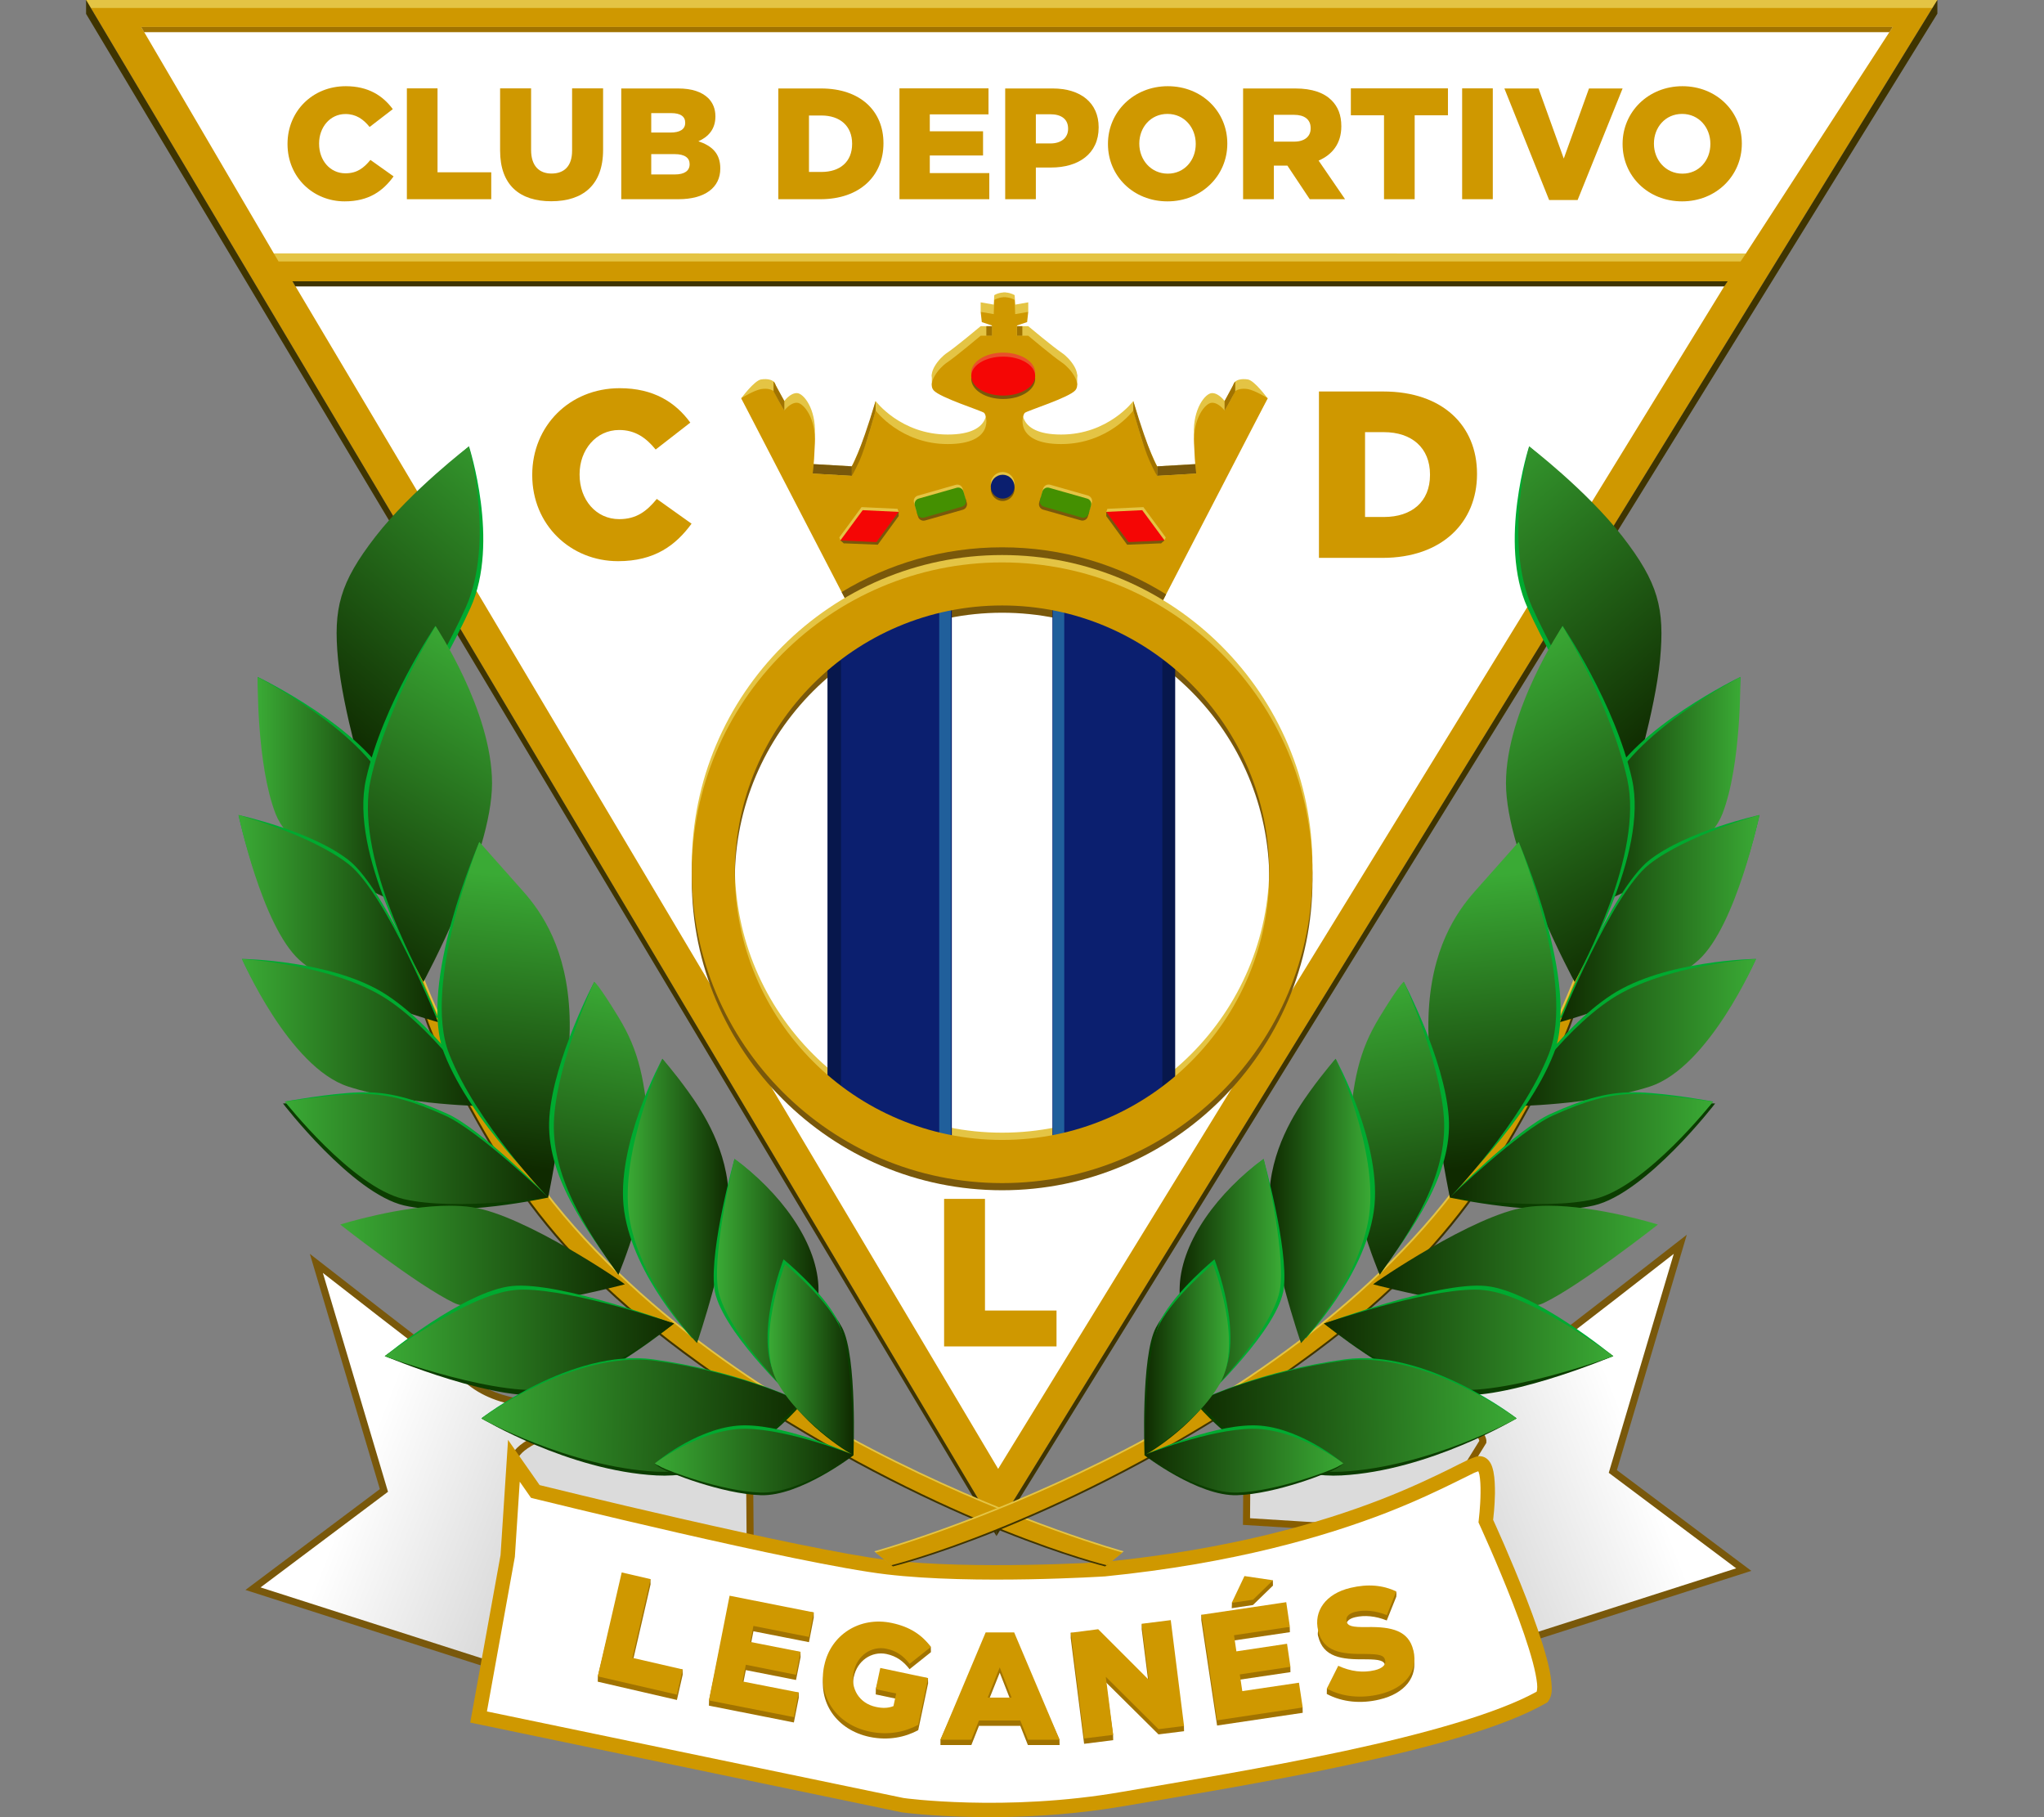 <svg width="18" height="16" viewBox="0 0 18 16" fill="none" xmlns="http://www.w3.org/2000/svg">
<rect x="0" y="0" width="18" height="16" fill="#808080" stroke="none"/>
<g clip-path="url(#clip0_882_26052)">
<path d="M14.203 12.956L15.356 13.82L13.275 14.487L12.671 12.19C12.671 12.19 13.113 12.244 13.419 12.018C13.725 11.793 14.797 10.956 14.797 10.956L14.203 12.956Z" fill="url(#paint0_linear_882_26052)"/>
<path d="M12.671 12.19C12.671 12.19 13.112 12.244 13.419 12.019C13.725 11.793 14.797 10.956 14.797 10.956L14.203 12.956L15.356 13.82L13.274 14.487L12.671 12.19Z" stroke="#79580B" stroke-width="0.062" stroke-miterlimit="10"/>
<path d="M10.986 12.244L10.977 13.397L12.563 13.496L13.059 12.694C13.059 12.694 13.076 12.541 12.599 12.415C12.121 12.289 10.986 12.244 10.986 12.244Z" fill="#DBDBDB"/>
<path d="M10.986 12.244L10.977 13.397L12.563 13.496L13.059 12.694C13.059 12.694 13.076 12.541 12.599 12.415C12.121 12.289 10.986 12.244 10.986 12.244Z" stroke="#875D00" stroke-width="0.062" stroke-miterlimit="10"/>
<path d="M3.381 13.123L2.228 13.988L4.309 14.655L4.912 12.358C4.912 12.358 4.471 12.412 4.165 12.187C3.858 11.961 2.786 11.123 2.786 11.123L3.381 13.123Z" fill="url(#paint1_linear_882_26052)"/>
<path d="M4.913 12.358C4.913 12.358 4.471 12.412 4.165 12.187C3.858 11.961 2.786 11.124 2.786 11.124L3.381 13.123L2.228 13.988L4.309 14.655L4.913 12.358Z" stroke="#79580B" stroke-width="0.062" stroke-miterlimit="10"/>
<path d="M6.597 12.412L6.606 13.565L5.021 13.664L4.525 12.862C4.525 12.862 4.507 12.709 4.984 12.583C5.462 12.457 6.597 12.412 6.597 12.412Z" fill="#DBDBDB"/>
<path d="M6.597 12.412L6.606 13.565L5.021 13.664L4.525 12.862C4.525 12.862 4.507 12.709 4.984 12.583C5.462 12.457 6.597 12.412 6.597 12.412Z" stroke="#875D00" stroke-width="0.062" stroke-miterlimit="10"/>
<path d="M8.816 15.999C8.292 16.006 7.937 15.957 7.937 15.957L7.935 15.956L4.141 15.167L4.408 13.692L4.474 12.678L4.577 12.826L4.752 13.076C4.773 13.081 5.325 13.218 5.991 13.37C6.67 13.525 7.447 13.692 7.821 13.736C8.576 13.825 9.718 13.754 9.719 13.753C10.843 13.641 11.638 13.406 12.165 13.201C12.429 13.098 12.625 13.003 12.764 12.935C12.833 12.9 12.887 12.873 12.93 12.853C12.951 12.844 12.97 12.836 12.987 12.83C13.005 12.824 13.02 12.818 13.047 12.823C13.084 12.829 13.111 12.856 13.125 12.881C13.139 12.905 13.146 12.932 13.152 12.96C13.163 13.017 13.165 13.082 13.165 13.147C13.163 13.267 13.151 13.365 13.149 13.382C13.159 13.404 13.304 13.72 13.441 14.073C13.512 14.256 13.579 14.444 13.621 14.602C13.642 14.681 13.657 14.752 13.662 14.813C13.668 14.875 13.669 14.927 13.637 14.975L13.629 14.987L13.616 14.995C13.24 15.211 12.578 15.389 11.873 15.54C11.168 15.691 10.425 15.812 9.902 15.902C9.506 15.97 9.131 15.995 8.816 15.999Z" fill="#CF9800"/>
<path d="M8.53 15.871C8.882 15.88 9.364 15.867 9.881 15.777C10.404 15.687 11.146 15.566 11.846 15.416C12.535 15.268 13.182 15.089 13.532 14.895C13.534 14.888 13.54 14.868 13.536 14.825C13.531 14.776 13.518 14.71 13.498 14.635C13.458 14.485 13.393 14.299 13.323 14.119C13.183 13.758 13.027 13.42 13.027 13.42L13.02 13.404L13.022 13.386C13.022 13.386 13.037 13.266 13.038 13.145C13.039 13.085 13.036 13.025 13.028 12.984C13.025 12.969 13.021 12.961 13.018 12.954C13.009 12.957 12.998 12.961 12.982 12.968C12.944 12.986 12.889 13.014 12.82 13.048C12.68 13.117 12.479 13.214 12.211 13.319C11.674 13.527 10.867 13.766 9.73 13.88L9.729 13.88L9.728 13.88C9.728 13.88 8.583 13.954 7.806 13.862C7.415 13.816 6.642 13.649 5.963 13.494C5.283 13.338 4.699 13.194 4.699 13.194L4.676 13.188L4.577 13.046L4.534 13.708L4.288 15.069L7.956 15.831C7.958 15.832 8.179 15.862 8.53 15.871Z" fill="white"/>
<path d="M5.475 13.892L5.728 13.905L5.729 13.95L5.569 14.643L6.011 14.7L6.012 14.745L5.961 14.968L5.264 14.807L5.265 14.759L5.475 13.892Z" fill="#A17300"/>
<path d="M6.425 14.097L7.166 14.198L7.166 14.243L7.124 14.459L6.635 14.363L6.607 14.504L7.049 14.545L7.05 14.591L7.01 14.792L6.568 14.705L6.539 14.851L7.034 14.903L7.034 14.949L6.991 15.166L6.243 15.018L6.244 14.972L6.425 14.097Z" fill="#A17300"/>
<path d="M7.258 14.712L7.259 14.71C7.315 14.442 7.57 14.276 7.853 14.336C8.003 14.368 8.12 14.408 8.197 14.501C8.198 14.519 8.198 14.525 8.198 14.547L8.01 14.697C7.956 14.628 7.898 14.583 7.806 14.563C7.674 14.536 7.548 14.624 7.519 14.765L7.518 14.767C7.487 14.917 7.568 15.045 7.713 15.076C7.776 15.089 7.826 15.086 7.868 15.069L7.892 14.957L7.712 14.919L7.713 14.872L7.752 14.733L8.172 14.775L8.173 14.822L8.086 15.234C7.972 15.295 7.825 15.328 7.657 15.293C7.37 15.232 7.199 14.991 7.258 14.712Z" fill="#A17300"/>
<path d="M8.908 14.993L8.804 14.728L8.698 14.993H8.908ZM8.68 14.419H8.931L9.33 15.317L9.331 15.365H9.052L8.985 15.196H8.621L8.554 15.365H8.282L8.282 15.317L8.68 14.419Z" fill="#A17300"/>
<path d="M9.429 14.422L9.429 14.376L9.67 14.392L10.116 14.836L10.054 14.344L10.055 14.297L10.426 15.196L10.427 15.243L10.202 15.271L9.738 14.811L9.802 15.275L9.803 15.322L9.547 15.354L9.429 14.422Z" fill="#A17300"/>
<path d="M11.209 13.914L11.21 13.961L11.034 14.132L10.847 14.16L10.849 14.111L11.209 13.914ZM10.579 14.265L10.579 14.218L11.358 14.324L11.359 14.371L10.867 14.444L10.888 14.586L11.363 14.675L11.364 14.723L10.918 14.789L10.94 14.937L11.471 15.034L11.472 15.081L10.718 15.193L10.579 14.265Z" fill="#A17300"/>
<path d="M11.684 14.915L11.685 14.867C11.793 14.917 12.001 14.777 12.107 14.752C12.176 14.736 12.207 14.704 12.198 14.664L12.197 14.662C12.188 14.623 12.153 14.61 12.021 14.61C11.816 14.612 11.652 14.593 11.608 14.406L11.607 14.404C11.567 14.234 12.071 14.041 12.295 14.015C12.299 14.038 12.297 14.037 12.296 14.059L12.212 14.268C12.114 14.228 12.016 14.22 11.935 14.239C11.873 14.253 11.849 14.285 11.857 14.319L11.858 14.322C11.868 14.364 11.904 14.374 12.039 14.373C12.258 14.369 12.405 14.405 12.446 14.576L12.446 14.579C12.491 14.765 12.37 14.912 12.148 14.964C11.986 15.003 11.821 14.988 11.684 14.915Z" fill="#A17300"/>
<path d="M5.475 13.845L5.729 13.904L5.569 14.597L6.012 14.699L5.961 14.921L5.264 14.76L5.475 13.845Z" fill="#CF9800"/>
<path d="M6.425 14.05L7.166 14.197L7.124 14.413L6.635 14.316L6.607 14.457L7.05 14.544L7.01 14.746L6.568 14.658L6.539 14.805L7.034 14.902L6.991 15.119L6.243 14.972L6.425 14.05Z" fill="#CF9800"/>
<path d="M7.258 14.666L7.259 14.663C7.315 14.395 7.57 14.23 7.853 14.29C8.015 14.324 8.119 14.396 8.198 14.501L8.01 14.65C7.956 14.581 7.898 14.536 7.806 14.517C7.674 14.489 7.548 14.578 7.519 14.718L7.518 14.721C7.487 14.87 7.568 14.998 7.713 15.029C7.776 15.043 7.826 15.039 7.868 15.022L7.892 14.911L7.712 14.873L7.752 14.686L8.173 14.775L8.086 15.187C7.972 15.248 7.825 15.282 7.657 15.246C7.37 15.186 7.199 14.944 7.258 14.666Z" fill="#CF9800"/>
<path d="M8.908 14.947L8.804 14.681L8.698 14.947H8.908ZM8.68 14.373H8.931L9.331 15.318H9.052L8.985 15.149H8.621L8.554 15.318H8.282L8.68 14.373Z" fill="#CF9800"/>
<path d="M9.43 14.376L9.671 14.345L10.116 14.79L10.054 14.297L10.31 14.265L10.427 15.197L10.202 15.225L9.738 14.764L9.803 15.275L9.547 15.307L9.43 14.376Z" fill="#CF9800"/>
<path d="M10.959 13.877L11.21 13.914L11.035 14.085L10.847 14.113L10.959 13.877ZM10.58 14.218L11.327 14.107L11.359 14.324L10.867 14.398L10.888 14.54L11.334 14.473L11.364 14.676L10.918 14.743L10.94 14.89L11.439 14.816L11.472 15.034L10.718 15.147L10.58 14.218Z" fill="#CF9800"/>
<path d="M11.684 14.868L11.785 14.667C11.893 14.717 12.002 14.731 12.107 14.706C12.176 14.689 12.207 14.657 12.198 14.618L12.197 14.615C12.188 14.576 12.153 14.564 12.021 14.563C11.816 14.565 11.653 14.546 11.608 14.36L11.608 14.357C11.567 14.188 11.672 14.033 11.892 13.981C12.047 13.944 12.178 13.957 12.296 14.012L12.213 14.221C12.115 14.181 12.016 14.173 11.935 14.192C11.874 14.207 11.85 14.239 11.858 14.273L11.858 14.275C11.868 14.317 11.904 14.328 12.039 14.326C12.259 14.322 12.405 14.359 12.446 14.53L12.447 14.532C12.491 14.719 12.37 14.865 12.148 14.918C11.986 14.956 11.822 14.942 11.684 14.868Z" fill="#CF9800"/>
<path d="M16.765 0.109H1.042L8.821 13.243L16.765 0.109Z" fill="white"/>
<path d="M2.413 2.234L1.243 0.237H16.668L15.373 2.234H2.413ZM8.79 12.933L2.579 2.482H15.208L8.79 12.933ZM0.758 4.25474e-05L8.772 13.463L17.061 4.25474e-05H0.758Z" fill="#CF9800"/>
<path d="M0.759 5.72582e-05L0.8 0.07H17.017L17.061 5.72582e-05H0.759Z" fill="#E4C444"/>
<path d="M2.411 2.231L2.453 2.302H15.328L15.375 2.232L2.411 2.231Z" fill="#E4C444"/>
<path d="M1.243 0.237L1.269 0.283H16.639L16.668 0.237H1.243Z" fill="#A17300"/>
<path d="M2.575 2.477L2.601 2.522H15.185L15.214 2.477H2.575Z" fill="#3F3400"/>
<path d="M8.772 13.463L8.775 13.525L17.061 0.12V9.53596e-05L8.772 13.463Z" fill="#3F3400"/>
<path d="M8.775 13.525L0.758 0.122L0.758 9.53596e-05L8.773 13.464" fill="#3F3400"/>
<path d="M2.532 1.269V1.266C2.532 0.982 2.75 0.759 3.045 0.759C3.244 0.759 3.372 0.843 3.459 0.961L3.255 1.118C3.2 1.05 3.136 1.004 3.042 1.004C2.906 1.004 2.81 1.121 2.81 1.263V1.266C2.81 1.412 2.906 1.526 3.042 1.526C3.144 1.526 3.204 1.479 3.262 1.408L3.466 1.553C3.374 1.68 3.25 1.773 3.035 1.773C2.757 1.773 2.532 1.56 2.532 1.269Z" fill="#CF9800"/>
<path d="M3.583 0.778H3.853V1.517H4.326V1.754H3.583V0.778Z" fill="#CF9800"/>
<path d="M4.404 1.326V0.778H4.677V1.32C4.677 1.461 4.748 1.528 4.857 1.528C4.967 1.528 5.038 1.464 5.038 1.327V0.778H5.311V1.319C5.311 1.632 5.131 1.772 4.854 1.772C4.578 1.772 4.404 1.631 4.404 1.326Z" fill="#CF9800"/>
<path d="M5.941 1.357H5.735V1.536H5.944C6.027 1.536 6.073 1.504 6.073 1.447V1.444C6.073 1.391 6.031 1.357 5.941 1.357ZM6.034 1.079C6.034 1.025 5.991 0.996 5.912 0.996H5.735V1.167H5.905C5.987 1.167 6.034 1.139 6.034 1.082V1.079ZM5.471 0.779H5.972C6.094 0.779 6.18 0.809 6.238 0.865C6.277 0.905 6.3 0.957 6.3 1.024V1.026C6.3 1.139 6.236 1.206 6.15 1.244C6.268 1.283 6.343 1.35 6.343 1.482V1.485C6.343 1.652 6.207 1.754 5.974 1.754H5.471V0.779Z" fill="#CF9800"/>
<path d="M7.124 1.017V1.514H7.234C7.397 1.514 7.504 1.425 7.504 1.267V1.265C7.504 1.109 7.397 1.017 7.234 1.017H7.124ZM6.854 0.779H7.231C7.578 0.779 7.78 0.979 7.78 1.26V1.263C7.78 1.545 7.575 1.754 7.225 1.754H6.854V0.779Z" fill="#CF9800"/>
<path d="M7.921 0.778H8.705V1.007H8.188V1.156H8.657V1.369H8.188V1.524H8.712V1.754H7.921V0.778Z" fill="#CF9800"/>
<path d="M9.251 1.263C9.346 1.263 9.406 1.212 9.406 1.135V1.132C9.406 1.049 9.346 1.006 9.25 1.006H9.122V1.263L9.251 1.263ZM8.852 0.779H9.271C9.516 0.779 9.675 0.905 9.675 1.12V1.123C9.675 1.354 9.498 1.475 9.257 1.475H9.122V1.754H8.852V0.779Z" fill="#CF9800"/>
<path d="M10.53 1.269V1.266C10.53 1.124 10.43 1.003 10.281 1.003C10.132 1.003 10.033 1.123 10.033 1.263V1.266C10.033 1.407 10.135 1.529 10.284 1.529C10.431 1.529 10.53 1.41 10.53 1.269ZM9.757 1.269V1.266C9.757 0.986 9.983 0.759 10.284 0.759C10.585 0.759 10.808 0.983 10.808 1.263V1.266C10.808 1.546 10.582 1.773 10.281 1.773C9.98 1.773 9.757 1.549 9.757 1.269Z" fill="#CF9800"/>
<path d="M11.397 1.247C11.488 1.247 11.542 1.202 11.542 1.131V1.128C11.542 1.05 11.485 1.011 11.396 1.011H11.218V1.247L11.397 1.247ZM10.947 0.779H11.408C11.557 0.779 11.661 0.818 11.726 0.883C11.783 0.94 11.812 1.014 11.812 1.11V1.113C11.812 1.263 11.733 1.362 11.612 1.414L11.845 1.754H11.534L11.337 1.458H11.218V1.754H10.947V0.779Z" fill="#CF9800"/>
<path d="M12.188 1.015H11.896V0.778H12.751V1.015H12.458V1.754H12.188V1.015Z" fill="#CF9800"/>
<path d="M12.876 0.778H13.146V1.754H12.876V0.778Z" fill="#CF9800"/>
<path d="M13.248 0.779H13.549L13.771 1.396L13.993 0.779H14.289L13.893 1.761H13.642L13.248 0.779Z" fill="#CF9800"/>
<path d="M15.062 1.269V1.266C15.062 1.124 14.962 1.003 14.813 1.003C14.664 1.003 14.565 1.123 14.565 1.263V1.266C14.565 1.407 14.667 1.529 14.816 1.529C14.963 1.529 15.062 1.41 15.062 1.269ZM14.289 1.269V1.266C14.289 0.986 14.515 0.759 14.816 0.759C15.117 0.759 15.339 0.983 15.339 1.263V1.266C15.339 1.546 15.114 1.773 14.813 1.773C14.512 1.773 14.289 1.549 14.289 1.269Z" fill="#CF9800"/>
<path d="M4.687 4.184V4.18C4.687 3.753 5.014 3.418 5.457 3.418C5.757 3.418 5.949 3.543 6.079 3.721L5.774 3.958C5.69 3.855 5.594 3.786 5.453 3.786C5.248 3.786 5.104 3.962 5.104 4.175V4.18C5.104 4.399 5.248 4.571 5.453 4.571C5.606 4.571 5.696 4.5 5.784 4.393L6.09 4.611C5.951 4.801 5.765 4.941 5.443 4.941C5.024 4.941 4.687 4.621 4.687 4.184Z" fill="#CF9800"/>
<path d="M12.021 3.805V4.552H12.187C12.432 4.552 12.593 4.418 12.593 4.182V4.178C12.593 3.943 12.432 3.805 12.187 3.805H12.021ZM11.615 3.447H12.182C12.704 3.447 13.007 3.748 13.007 4.171V4.175C13.007 4.598 12.7 4.912 12.174 4.912H11.615V3.447Z" fill="#CF9800"/>
<path d="M8.314 10.556H8.674V11.539H9.304V11.855H8.314V10.556Z" fill="#CF9800"/>
<path d="M8.206 3.295V3.39L8.27 3.391L8.206 3.295Z" fill="#E4C444"/>
<path d="M9.486 3.295V3.39L9.422 3.391L9.486 3.295Z" fill="#E4C444"/>
<path d="M11.163 3.508C11.163 3.508 11.049 3.351 10.989 3.341C10.929 3.331 10.874 3.346 10.864 3.381C10.854 3.416 10.784 3.531 10.784 3.531C10.784 3.531 10.734 3.461 10.674 3.461C10.614 3.461 10.505 3.601 10.514 3.821C10.524 4.041 10.534 4.086 10.534 4.086L10.19 4.106C10.19 4.106 10.075 3.866 10.04 3.741C10.005 3.616 9.98 3.531 9.98 3.531C9.98 3.531 9.76 3.826 9.345 3.826C8.93 3.826 9 3.571 9.025 3.551C9.05 3.531 9.415 3.416 9.47 3.351C9.525 3.286 9.425 3.156 9.35 3.106C9.275 3.056 9.055 2.872 9.055 2.872H8.955V2.782L9.055 2.747L9.055 2.662L8.941 2.682L8.935 2.599C8.935 2.599 8.907 2.579 8.856 2.575V2.574C8.852 2.574 8.849 2.574 8.845 2.574C8.842 2.574 8.839 2.574 8.836 2.574V2.575C8.783 2.579 8.756 2.599 8.756 2.599L8.751 2.682L8.636 2.662L8.636 2.747L8.736 2.782V2.872H8.636C8.636 2.872 8.416 3.056 8.341 3.106C8.266 3.156 8.166 3.286 8.221 3.351C8.276 3.416 8.641 3.531 8.666 3.551C8.691 3.571 8.761 3.826 8.346 3.826C7.931 3.826 7.711 3.531 7.711 3.531C7.711 3.531 7.686 3.616 7.651 3.741C7.616 3.866 7.501 4.106 7.501 4.106L7.156 4.086C7.156 4.086 7.167 4.041 7.176 3.821C7.186 3.601 7.077 3.461 7.017 3.461C6.957 3.461 6.907 3.531 6.907 3.531C6.907 3.531 6.837 3.416 6.827 3.381C6.817 3.346 6.762 3.331 6.702 3.341C6.642 3.351 6.528 3.506 6.528 3.506L7.451 5.205L8.845 5.086L10.24 5.205L11.163 3.508Z" fill="#E4C444"/>
<path d="M10.19 4.106V4.19L10.535 4.17V4.086L10.19 4.106Z" fill="#79580B"/>
<path d="M7.157 4.086V4.17L7.502 4.19V4.106L7.157 4.086Z" fill="#79580B"/>
<path d="M11.164 3.506C11.164 3.506 11.049 3.436 10.989 3.426C10.929 3.416 10.874 3.431 10.864 3.466C10.854 3.501 10.784 3.615 10.784 3.615C10.784 3.615 10.734 3.546 10.674 3.546C10.614 3.546 10.505 3.685 10.515 3.905C10.524 4.125 10.535 4.17 10.535 4.17L10.19 4.19C10.19 4.19 10.075 3.95 10.04 3.825C10.005 3.7 9.98 3.615 9.98 3.615C9.98 3.615 9.76 3.91 9.345 3.91C8.93 3.91 9 3.655 9.025 3.635C9.05 3.615 9.415 3.501 9.47 3.436C9.525 3.371 9.425 3.241 9.35 3.191C9.275 3.141 9.055 2.956 9.055 2.956H8.955V2.866L9.045 2.836L9.055 2.746L8.94 2.766L8.935 2.641C8.935 2.641 8.907 2.621 8.855 2.617V2.616C8.852 2.616 8.849 2.617 8.845 2.617C8.842 2.617 8.839 2.616 8.836 2.616V2.617C8.784 2.621 8.756 2.641 8.756 2.641L8.751 2.766L8.636 2.746L8.646 2.836L8.736 2.866V2.956H8.636C8.636 2.956 8.416 3.141 8.341 3.191C8.266 3.241 8.166 3.371 8.221 3.436C8.276 3.501 8.641 3.615 8.666 3.635C8.691 3.655 8.761 3.91 8.346 3.91C7.931 3.91 7.711 3.615 7.711 3.615C7.711 3.615 7.686 3.7 7.651 3.825C7.616 3.95 7.501 4.19 7.501 4.19L7.156 4.17C7.156 4.17 7.167 4.125 7.176 3.905C7.187 3.685 7.077 3.546 7.017 3.546C6.957 3.546 6.907 3.615 6.907 3.615C6.907 3.615 6.837 3.501 6.827 3.466C6.817 3.431 6.762 3.416 6.702 3.426C6.642 3.436 6.527 3.506 6.527 3.506L7.451 5.289L8.845 5.17L10.24 5.289L11.164 3.506Z" fill="#CF9800"/>
<path d="M7.452 5.289L8.846 5.17L10.24 5.289L10.269 5.233C9.85 4.971 9.355 4.819 8.825 4.819C8.308 4.819 7.825 4.963 7.412 5.213L7.452 5.289Z" fill="#79580B"/>
<path d="M8.553 3.336C8.553 3.238 8.679 3.158 8.834 3.158C8.99 3.158 9.116 3.238 9.116 3.336C9.116 3.434 8.99 3.513 8.834 3.513C8.679 3.513 8.553 3.434 8.553 3.336Z" fill="#79580B"/>
<path d="M8.825 5.267C7.527 5.267 6.471 6.322 6.471 7.62C6.471 8.917 7.527 9.973 8.825 9.973C10.123 9.973 11.178 8.917 11.178 7.62C11.178 6.322 10.123 5.267 8.825 5.267ZM8.825 10.352C7.318 10.352 6.092 9.126 6.092 7.62C6.092 6.113 7.318 4.887 8.825 4.887C10.332 4.887 11.558 6.113 11.558 7.62C11.558 9.126 10.332 10.352 8.825 10.352Z" fill="#E4C444"/>
<path d="M8.825 5.395C7.527 5.395 6.471 6.45 6.471 7.748C6.471 9.045 7.527 10.101 8.825 10.101C10.123 10.101 11.178 9.045 11.178 7.748C11.178 6.45 10.123 5.395 8.825 5.395ZM8.825 10.48C7.318 10.48 6.092 9.254 6.092 7.748C6.092 6.241 7.318 5.015 8.825 5.015C10.332 5.015 11.558 6.241 11.558 7.748C11.558 9.254 10.332 10.48 8.825 10.48Z" fill="#79580B"/>
<path d="M8.382 10.241L7.307 9.836V5.529L8.382 5.16V10.241Z" fill="#0B1F6F"/>
<path d="M10.343 9.759L9.268 10.241V5.16L10.343 5.522V9.759Z" fill="#0B1F6F"/>
<path d="M10.349 9.767H10.236V5.815H10.349V9.767Z" fill="#07174C"/>
<path d="M7.406 9.767H7.287V5.815H7.406V9.767Z" fill="#07174C"/>
<path d="M8.374 10.181H8.271V5.347H8.374V10.181Z" fill="#205F9B"/>
<path d="M9.372 10.181H9.272V5.346H9.372V10.181Z" fill="#205F9B"/>
<path d="M8.825 5.331C7.527 5.331 6.471 6.387 6.471 7.684C6.471 8.982 7.527 10.037 8.825 10.037C10.123 10.037 11.178 8.982 11.178 7.684C11.178 6.387 10.123 5.331 8.825 5.331ZM8.825 10.417C7.318 10.417 6.092 9.191 6.092 7.684C6.092 6.178 7.318 4.952 8.825 4.952C10.332 4.952 11.558 6.178 11.558 7.684C11.558 9.191 10.332 10.417 8.825 10.417Z" fill="#CF9800"/>
<path d="M6.812 3.36V3.445C6.812 3.445 6.825 3.467 6.839 3.496C6.853 3.525 6.907 3.616 6.907 3.616V3.531L6.833 3.395C6.833 3.395 6.819 3.362 6.812 3.36Z" fill="#A17300"/>
<path d="M10.878 3.36V3.445C10.878 3.445 10.866 3.467 10.851 3.496C10.837 3.525 10.784 3.616 10.784 3.616V3.531L10.857 3.395C10.857 3.395 10.871 3.362 10.878 3.36Z" fill="#A17300"/>
<path d="M8.553 3.282C8.553 3.184 8.679 3.105 8.834 3.105C8.99 3.105 9.116 3.184 9.116 3.282C9.116 3.38 8.99 3.46 8.834 3.46C8.679 3.46 8.553 3.38 8.553 3.282Z" fill="#E94F2B"/>
<path d="M7.711 3.531V3.615C7.711 3.615 7.625 3.934 7.569 4.057C7.513 4.178 7.501 4.19 7.501 4.19V4.106C7.501 4.106 7.567 4.008 7.711 3.531Z" fill="#A17300"/>
<path d="M9.98 3.531V3.616C9.98 3.616 10.066 3.934 10.123 4.057C10.178 4.178 10.19 4.19 10.19 4.19V4.106C10.19 4.106 10.124 4.008 9.98 3.531Z" fill="#A17300"/>
<path d="M8.553 3.311C8.553 3.216 8.679 3.14 8.834 3.14C8.99 3.14 9.116 3.216 9.116 3.311C9.116 3.406 8.99 3.483 8.834 3.483C8.679 3.483 8.553 3.406 8.553 3.311Z" fill="#F50605"/>
<path d="M8.725 4.307C8.725 4.249 8.772 4.202 8.83 4.202C8.887 4.202 8.934 4.249 8.934 4.307C8.934 4.364 8.887 4.411 8.83 4.411C8.772 4.411 8.725 4.364 8.725 4.307Z" fill="#79580B"/>
<path d="M8.098 4.416L8.432 4.321C8.458 4.314 8.486 4.329 8.493 4.355L8.514 4.427C8.521 4.453 8.506 4.48 8.48 4.488L8.146 4.583C8.12 4.59 8.092 4.575 8.085 4.549L8.064 4.477C8.057 4.451 8.072 4.424 8.098 4.416Z" fill="#79580B"/>
<path d="M7.43 4.784L7.597 4.528L7.914 4.544L7.73 4.796L7.43 4.784Z" fill="#79580B"/>
<path d="M9.566 4.415L9.233 4.32C9.207 4.312 9.179 4.328 9.172 4.354L9.151 4.426C9.144 4.452 9.159 4.479 9.185 4.487L9.519 4.582C9.545 4.589 9.573 4.574 9.58 4.548L9.601 4.476C9.608 4.45 9.593 4.423 9.566 4.415Z" fill="#79580B"/>
<path d="M8.725 4.26C8.725 4.203 8.772 4.156 8.83 4.156C8.887 4.156 8.934 4.203 8.934 4.26C8.934 4.318 8.887 4.365 8.83 4.365C8.772 4.365 8.725 4.318 8.725 4.26Z" fill="#E4C444"/>
<path d="M8.083 4.364L8.416 4.269C8.443 4.261 8.47 4.276 8.478 4.303L8.498 4.374C8.505 4.401 8.49 4.428 8.464 4.435L8.13 4.531C8.104 4.538 8.077 4.523 8.069 4.497L8.049 4.425C8.041 4.399 8.057 4.371 8.083 4.364Z" fill="#E4C444"/>
<path d="M7.391 4.732L7.587 4.465L7.904 4.48L7.707 4.747L7.391 4.732Z" fill="#E4C444"/>
<path d="M9.581 4.363L9.248 4.268C9.221 4.261 9.194 4.276 9.186 4.302L9.166 4.374C9.159 4.4 9.174 4.428 9.2 4.435L9.534 4.53C9.56 4.538 9.587 4.522 9.595 4.496L9.615 4.425C9.623 4.398 9.607 4.371 9.581 4.363Z" fill="#E4C444"/>
<path d="M7.391 4.732L7.401 4.758L7.425 4.734L7.421 4.724L7.391 4.732Z" fill="#E4C444"/>
<path d="M7.904 4.48L7.914 4.507L7.885 4.513L7.874 4.5L7.904 4.48Z" fill="#E4C444"/>
<path d="M7.43 4.784L7.401 4.758L7.914 4.507V4.544L7.43 4.784Z" fill="#79580B"/>
<path d="M8.725 4.285C8.725 4.227 8.772 4.18 8.83 4.18C8.887 4.18 8.934 4.227 8.934 4.285C8.934 4.343 8.887 4.39 8.83 4.39C8.772 4.39 8.725 4.343 8.725 4.285Z" fill="#0B1F6F"/>
<path d="M8.09 4.39L8.424 4.295C8.45 4.287 8.477 4.302 8.485 4.329L8.505 4.4C8.513 4.427 8.498 4.454 8.471 4.461L8.138 4.557C8.111 4.564 8.084 4.549 8.077 4.523L8.056 4.451C8.049 4.425 8.064 4.397 8.09 4.39Z" fill="#449001"/>
<path d="M7.401 4.758L7.597 4.492L7.914 4.507L7.718 4.773L7.401 4.758Z" fill="#F50605"/>
<path d="M10.226 4.784L10.059 4.528L9.742 4.544L9.926 4.796L10.226 4.784Z" fill="#79580B"/>
<path d="M10.266 4.732L10.069 4.465L9.752 4.48L9.949 4.747L10.266 4.732Z" fill="#E4C444"/>
<path d="M10.266 4.732L10.255 4.758L10.231 4.734L10.236 4.724L10.266 4.732Z" fill="#E4C444"/>
<path d="M9.752 4.48L9.742 4.507L9.771 4.513L9.783 4.5L9.752 4.48Z" fill="#E4C444"/>
<path d="M10.225 4.784L10.255 4.758L9.742 4.507V4.544L10.225 4.784Z" fill="#79580B"/>
<path d="M10.255 4.758L10.059 4.492L9.742 4.507L9.938 4.773L10.255 4.758Z" fill="#F50605"/>
<path d="M9.574 4.39L9.24 4.295C9.214 4.287 9.187 4.302 9.179 4.329L9.159 4.4C9.151 4.426 9.166 4.454 9.193 4.461L9.526 4.557C9.553 4.564 9.58 4.549 9.587 4.523L9.608 4.451C9.615 4.425 9.6 4.397 9.574 4.39Z" fill="#449001"/>
<path d="M9.003 2.956H8.956V2.872H9.003V2.956Z" fill="#A17300"/>
<path d="M8.736 2.872H8.686V2.956H8.736V2.872Z" fill="#A17300"/>
<path d="M9.732 13.792L9.869 13.68C9.869 13.68 6.281 12.696 4.612 10.28C2.942 7.863 3.503 6.704 3.503 6.704C3.503 6.704 3.353 8.311 3.901 9.333C4.45 10.354 4.872 11.196 6.605 12.322C8.349 13.456 9.732 13.792 9.732 13.792Z" fill="#3F3400"/>
<path d="M9.759 13.771L9.896 13.659C9.896 13.659 6.307 12.675 4.638 10.258C2.968 7.842 3.529 6.683 3.529 6.683C3.529 6.683 3.38 8.29 3.928 9.312C4.476 10.333 4.898 11.175 6.631 12.301C8.376 13.435 9.759 13.771 9.759 13.771Z" fill="#E4C444"/>
<path d="M9.747 13.782L9.884 13.67C9.884 13.67 6.296 12.685 4.626 10.269C2.957 7.852 3.517 6.694 3.517 6.694C3.517 6.694 3.368 8.301 3.916 9.322C4.464 10.344 4.887 11.185 6.62 12.312C8.364 13.445 9.747 13.782 9.747 13.782Z" fill="#CF9800"/>
<path d="M3.265 6.924C3.265 6.924 3.061 6.256 3.019 5.807C2.977 5.357 3.033 5.132 3.349 4.724C3.666 4.317 4.13 3.93 4.13 3.93C4.13 3.93 4.404 4.774 4.144 5.35C3.884 5.926 3.265 6.924 3.265 6.924Z" fill="#00AA30"/>
<path d="M3.307 4.724C2.991 5.132 2.934 5.357 2.977 5.807C3.019 6.256 3.223 6.924 3.223 6.924C3.223 6.924 3.841 5.926 4.101 5.35C4.361 4.773 4.129 3.931 4.129 3.931C4.129 3.931 3.623 4.317 3.307 4.724Z" fill="url(#paint2_linear_882_26052)"/>
<path d="M3.561 7.947C3.561 7.947 2.631 7.59 2.463 7.155C2.294 6.721 2.269 5.96 2.269 5.96C2.269 5.96 3.198 6.404 3.454 6.926C3.709 7.447 3.561 7.947 3.561 7.947Z" fill="#00AA30"/>
<path d="M2.427 7.166C2.596 7.6 3.526 7.958 3.526 7.958C3.526 7.958 3.674 7.457 3.418 6.936C3.163 6.415 2.269 5.962 2.269 5.962C2.269 5.962 2.258 6.731 2.427 7.166Z" fill="url(#paint3_linear_882_26052)"/>
<path d="M3.858 8.964C3.858 8.964 3.403 7.835 3.071 7.574C2.739 7.314 2.1 7.176 2.1 7.176C2.1 7.176 2.304 8.116 2.637 8.417C2.969 8.719 3.858 8.964 3.858 8.964Z" fill="#00AA30"/>
<path d="M2.101 7.176C2.101 7.176 2.305 8.152 2.637 8.453C2.969 8.754 3.858 9 3.858 9C3.858 9 3.403 7.871 3.071 7.61C2.739 7.35 2.101 7.176 2.101 7.176Z" fill="url(#paint4_linear_882_26052)"/>
<path d="M4.282 9.705C4.282 9.705 3.873 9.066 3.403 8.759C2.933 8.453 2.131 8.443 2.131 8.443C2.131 8.443 2.545 9.362 3.066 9.531C3.587 9.699 4.282 9.705 4.282 9.705Z" fill="#00AA30"/>
<path d="M2.131 8.444C2.131 8.444 2.545 9.398 3.066 9.567C3.587 9.735 4.282 9.74 4.282 9.74C4.282 9.74 3.873 9.102 3.403 8.795C2.933 8.489 2.131 8.444 2.131 8.444Z" fill="url(#paint5_linear_882_26052)"/>
<path d="M4.829 10.544C4.829 10.544 4.218 10.012 3.922 9.879C3.625 9.746 3.406 9.68 3.14 9.69C2.874 9.7 2.492 9.716 2.492 9.716C2.492 9.716 3.099 10.507 3.559 10.614C4.019 10.722 4.829 10.544 4.829 10.544Z" fill="#0B3D00"/>
<path d="M4.821 10.53C4.821 10.53 4.236 9.94 3.94 9.807C3.643 9.674 3.423 9.608 3.158 9.618C2.892 9.628 2.509 9.699 2.509 9.699C2.509 9.699 3.117 10.435 3.577 10.542C4.037 10.65 4.821 10.53 4.821 10.53Z" fill="#00AA30"/>
<path d="M2.996 10.782C2.996 10.782 3.678 11.319 3.999 11.472C4.32 11.625 5.503 11.308 5.503 11.308C5.495 11.297 4.619 10.696 4.156 10.629C4.095 10.62 4.029 10.616 3.962 10.616C3.521 10.616 2.996 10.782 2.996 10.782Z" fill="url(#paint6_linear_882_26052)"/>
<path d="M5.931 11.654C5.931 11.654 5.313 12.076 4.869 12.184C4.425 12.293 3.389 11.941 3.389 11.941C3.389 11.941 4.089 11.364 4.511 11.323C4.932 11.282 5.931 11.654 5.931 11.654Z" fill="#00AA30"/>
<path d="M5.935 11.654C5.935 11.654 5.313 12.161 4.869 12.269C4.425 12.377 3.389 11.94 3.389 11.94C3.389 11.94 4.089 11.448 4.511 11.407C4.932 11.366 5.935 11.654 5.935 11.654Z" fill="#0B3D00"/>
<path d="M4.529 11.359C4.108 11.4 3.388 11.941 3.388 11.941C3.388 11.941 4.444 12.329 4.888 12.22C5.332 12.112 5.936 11.653 5.936 11.653C5.936 11.653 5.061 11.355 4.608 11.355C4.58 11.355 4.554 11.356 4.529 11.359Z" fill="url(#paint7_linear_882_26052)"/>
<path d="M6.966 12.301C6.966 12.301 6.473 12.068 5.753 11.969C5.032 11.87 4.239 12.488 4.239 12.488C4.239 12.488 4.981 12.904 5.758 12.945C6.535 12.987 7.07 12.274 7.07 12.274L6.966 12.301Z" fill="#00AA30"/>
<path d="M6.991 12.346C6.991 12.346 6.498 12.114 5.777 12.015C5.057 11.916 4.241 12.489 4.241 12.489C4.241 12.489 5.005 12.95 5.782 12.991C6.559 13.033 7.094 12.319 7.094 12.319L6.991 12.346Z" fill="#0B3D00"/>
<path d="M4.239 12.49C4.239 12.49 5.003 12.916 5.78 12.958C6.557 12.999 7.092 12.286 7.092 12.286L6.989 12.313C6.989 12.313 6.495 12.08 5.775 11.982C5.721 11.974 5.666 11.971 5.611 11.971C4.936 11.971 4.239 12.49 4.239 12.49Z" fill="url(#paint8_linear_882_26052)"/>
<path d="M7.517 12.813C7.517 12.813 7.046 13.176 6.701 13.165C6.357 13.154 5.888 12.965 5.826 12.93C5.79 12.91 5.765 12.886 5.765 12.886C5.765 12.886 6.182 12.589 6.567 12.592C6.952 12.596 7.517 12.813 7.517 12.813Z" fill="#0B3D00"/>
<path d="M7.498 12.803C7.498 12.803 7.043 13.08 6.698 13.069C6.353 13.058 5.844 12.917 5.785 12.897C5.764 12.89 5.79 12.867 5.79 12.867C5.79 12.867 6.179 12.546 6.565 12.55C6.95 12.553 7.498 12.803 7.498 12.803Z" fill="#00AA30"/>
<path d="M3.728 8.641C3.728 8.641 4.291 7.536 4.291 6.896C4.291 6.256 3.834 5.511 3.834 5.511C3.834 5.511 3.37 6.2 3.223 6.861C3.075 7.521 3.665 8.514 3.728 8.641Z" fill="#00AA30"/>
<path d="M3.265 6.861C3.117 7.521 3.665 8.519 3.728 8.646C3.728 8.646 4.333 7.536 4.333 6.896C4.333 6.256 3.836 5.513 3.836 5.513C3.836 5.513 3.412 6.2 3.265 6.861Z" fill="url(#paint9_linear_882_26052)"/>
<path d="M4.808 10.498C4.808 10.498 4.995 9.536 4.973 8.945C4.952 8.355 4.727 8.032 4.566 7.849C4.404 7.666 4.221 7.414 4.221 7.414C4.221 7.414 3.673 8.664 3.912 9.276C4.151 9.887 4.808 10.498 4.808 10.498Z" fill="#00AA30"/>
<path d="M3.954 9.276C4.193 9.887 4.827 10.544 4.827 10.544C4.827 10.544 5.037 9.536 5.016 8.945C4.995 8.355 4.77 8.032 4.608 7.849C4.446 7.666 4.221 7.413 4.221 7.413C4.221 7.413 3.715 8.664 3.954 9.276Z" fill="url(#paint10_linear_882_26052)"/>
<path d="M5.445 11.22C5.445 11.22 5.713 10.499 5.676 10.004C5.639 9.508 5.586 9.255 5.407 8.96C5.228 8.665 5.233 8.645 5.233 8.645C5.233 8.645 4.875 9.324 4.838 9.835C4.801 10.347 5.166 10.831 5.445 11.22Z" fill="#00AA30"/>
<path d="M4.88 9.835C4.843 10.347 5.166 10.834 5.446 11.224C5.446 11.224 5.755 10.499 5.718 10.004C5.681 9.509 5.628 9.255 5.449 8.96C5.27 8.665 5.233 8.644 5.233 8.644C5.233 8.644 4.917 9.324 4.88 9.835Z" fill="url(#paint11_linear_882_26052)"/>
<path d="M6.096 11.784C6.096 11.784 6.382 10.95 6.376 10.519C6.37 10.088 6.147 9.747 6.018 9.568C5.889 9.389 5.833 9.322 5.833 9.322C5.833 9.322 5.413 10.088 5.497 10.665C5.581 11.241 6.096 11.784 6.096 11.784Z" fill="#00AA30"/>
<path d="M5.54 10.707C5.623 11.283 6.138 11.826 6.138 11.826C6.138 11.826 6.424 10.992 6.418 10.561C6.413 10.13 6.189 9.789 6.06 9.61C5.931 9.431 5.833 9.323 5.833 9.323C5.833 9.323 5.456 10.13 5.54 10.707Z" fill="url(#paint12_linear_882_26052)"/>
<path d="M6.468 10.204C6.468 10.204 6.249 10.983 6.29 11.34C6.331 11.696 6.975 12.303 6.975 12.303C6.975 12.303 7.197 11.727 7.177 11.329C7.156 10.932 6.866 10.494 6.468 10.204Z" fill="#00AA30"/>
<path d="M6.32 11.33C6.361 11.687 6.972 12.303 6.972 12.303C6.972 12.303 7.227 11.717 7.207 11.319C7.186 10.922 6.865 10.494 6.468 10.204C6.468 10.204 6.279 10.973 6.32 11.33Z" fill="url(#paint13_linear_882_26052)"/>
<path d="M7.516 12.815C7.516 12.815 7.55 11.942 7.416 11.69C7.281 11.437 6.945 11.162 6.945 11.162C6.945 11.162 6.675 11.847 6.883 12.211C7.09 12.576 7.516 12.815 7.516 12.815Z" fill="#0B3D00"/>
<path d="M7.472 12.743C7.472 12.743 7.506 11.868 7.371 11.616C7.236 11.363 6.9 11.088 6.9 11.088C6.9 11.088 6.63 11.773 6.838 12.137C7.045 12.502 7.472 12.743 7.472 12.743Z" fill="#00AA30"/>
<path d="M6.851 12.18C7.059 12.544 7.512 12.804 7.512 12.804C7.512 12.804 7.519 11.91 7.384 11.658C7.249 11.405 6.913 11.131 6.913 11.131C6.913 11.131 6.644 11.815 6.851 12.18Z" fill="url(#paint14_linear_882_26052)"/>
<path d="M6.558 12.58C6.175 12.58 5.765 12.885 5.765 12.885C5.765 12.885 5.764 12.885 5.824 12.918C5.878 12.948 6.356 13.131 6.7 13.142C7.045 13.152 7.516 12.81 7.516 12.81C7.516 12.81 6.95 12.584 6.565 12.58C6.562 12.58 6.56 12.58 6.558 12.58Z" fill="url(#paint15_linear_882_26052)"/>
<path d="M3.138 9.633C2.872 9.643 2.51 9.7 2.51 9.7C2.51 9.7 3.097 10.45 3.557 10.558C4.017 10.665 4.826 10.541 4.826 10.541C4.826 10.541 4.216 9.955 3.919 9.822C3.643 9.698 3.433 9.632 3.19 9.632C3.173 9.632 3.156 9.632 3.138 9.633Z" fill="url(#paint16_linear_882_26052)"/>
<path d="M7.863 13.792L7.726 13.68C7.726 13.68 11.314 12.696 12.984 10.28C14.653 7.863 14.093 6.704 14.093 6.704C14.093 6.704 14.242 8.311 13.694 9.333C13.146 10.354 12.723 11.196 10.99 12.322C9.246 13.456 7.863 13.792 7.863 13.792Z" fill="#3F3400"/>
<path d="M7.836 13.771L7.699 13.659C7.699 13.659 11.288 12.675 12.957 10.258C14.627 7.842 14.066 6.683 14.066 6.683C14.066 6.683 14.216 8.29 13.667 9.312C13.119 10.333 12.697 11.175 10.964 12.301C9.219 13.435 7.836 13.771 7.836 13.771Z" fill="#E4C444"/>
<path d="M7.848 13.782L7.711 13.67C7.711 13.67 11.3 12.685 12.969 10.269C14.639 7.852 14.078 6.694 14.078 6.694C14.078 6.694 14.227 8.301 13.679 9.322C13.131 10.344 12.709 11.185 10.976 12.312C9.231 13.445 7.848 13.782 7.848 13.782Z" fill="#CF9800"/>
<path d="M14.33 6.924C14.33 6.924 14.534 6.256 14.576 5.807C14.618 5.357 14.562 5.132 14.246 4.724C13.929 4.317 13.466 3.93 13.466 3.93C13.466 3.93 13.191 4.774 13.451 5.35C13.712 5.926 14.33 6.924 14.33 6.924Z" fill="#00AA30"/>
<path d="M14.288 4.724C14.604 5.132 14.661 5.357 14.619 5.807C14.576 6.256 14.373 6.924 14.373 6.924C14.373 6.924 13.754 5.926 13.494 5.35C13.234 4.773 13.467 3.931 13.467 3.931C13.467 3.931 13.972 4.317 14.288 4.724Z" fill="url(#paint17_linear_882_26052)"/>
<path d="M14.034 7.947C14.034 7.947 14.964 7.59 15.132 7.155C15.301 6.721 15.327 5.96 15.327 5.96C15.327 5.96 14.397 6.404 14.141 6.926C13.886 7.447 14.034 7.947 14.034 7.947Z" fill="#00AA30"/>
<path d="M15.168 7.166C15 7.6 14.07 7.958 14.07 7.958C14.07 7.958 13.922 7.457 14.177 6.936C14.432 6.415 15.326 5.962 15.326 5.962C15.326 5.962 15.337 6.731 15.168 7.166Z" fill="url(#paint18_linear_882_26052)"/>
<path d="M13.738 8.964C13.738 8.964 14.192 7.835 14.524 7.574C14.857 7.314 15.495 7.176 15.495 7.176C15.495 7.176 15.291 8.116 14.959 8.417C14.627 8.719 13.738 8.964 13.738 8.964Z" fill="#00AA30"/>
<path d="M15.494 7.176C15.494 7.176 15.29 8.152 14.958 8.453C14.626 8.754 13.737 9 13.737 9C13.737 9 14.192 7.871 14.524 7.61C14.856 7.35 15.494 7.176 15.494 7.176Z" fill="url(#paint19_linear_882_26052)"/>
<path d="M13.313 9.705C13.313 9.705 13.722 9.066 14.192 8.759C14.662 8.453 15.464 8.443 15.464 8.443C15.464 8.443 15.05 9.362 14.529 9.531C14.008 9.699 13.313 9.705 13.313 9.705Z" fill="#00AA30"/>
<path d="M15.464 8.444C15.464 8.444 15.051 9.398 14.529 9.567C14.008 9.735 13.313 9.74 13.313 9.74C13.313 9.74 13.722 9.102 14.192 8.795C14.662 8.489 15.464 8.444 15.464 8.444Z" fill="url(#paint20_linear_882_26052)"/>
<path d="M12.766 10.544C12.766 10.544 13.377 10.012 13.674 9.879C13.97 9.746 14.19 9.68 14.455 9.69C14.721 9.7 15.104 9.716 15.104 9.716C15.104 9.716 14.496 10.507 14.036 10.614C13.576 10.722 12.766 10.544 12.766 10.544Z" fill="#0B3D00"/>
<path d="M12.774 10.53C12.774 10.53 13.359 9.94 13.656 9.807C13.952 9.674 14.172 9.608 14.438 9.618C14.703 9.628 15.086 9.699 15.086 9.699C15.086 9.699 14.478 10.435 14.018 10.542C13.559 10.65 12.774 10.53 12.774 10.53Z" fill="#00AA30"/>
<path d="M14.6 10.782C14.6 10.782 13.917 11.319 13.596 11.472C13.275 11.625 12.092 11.308 12.092 11.308C12.1 11.297 12.976 10.696 13.439 10.629C13.501 10.62 13.566 10.616 13.633 10.616C14.074 10.616 14.6 10.782 14.6 10.782Z" fill="url(#paint21_linear_882_26052)"/>
<path d="M11.664 11.654C11.664 11.654 12.282 12.076 12.726 12.184C13.17 12.293 14.207 11.941 14.207 11.941C14.207 11.941 13.506 11.364 13.085 11.323C12.663 11.282 11.664 11.654 11.664 11.654Z" fill="#00AA30"/>
<path d="M11.66 11.654C11.66 11.654 12.282 12.161 12.726 12.269C13.17 12.377 14.207 11.94 14.207 11.94C14.207 11.94 13.506 11.448 13.084 11.407C12.663 11.366 11.66 11.654 11.66 11.654Z" fill="#0B3D00"/>
<path d="M13.066 11.359C13.488 11.4 14.207 11.941 14.207 11.941C14.207 11.941 13.152 12.329 12.708 12.22C12.264 12.112 11.659 11.653 11.659 11.653C11.659 11.653 12.534 11.355 12.988 11.355C13.015 11.355 13.041 11.356 13.066 11.359Z" fill="url(#paint22_linear_882_26052)"/>
<path d="M10.629 12.301C10.629 12.301 11.122 12.068 11.842 11.969C12.563 11.87 13.356 12.488 13.356 12.488C13.356 12.488 12.615 12.904 11.838 12.945C11.061 12.987 10.525 12.274 10.525 12.274L10.629 12.301Z" fill="#00AA30"/>
<path d="M10.604 12.346C10.604 12.346 11.098 12.114 11.818 12.015C12.539 11.916 13.354 12.489 13.354 12.489C13.354 12.489 12.59 12.949 11.813 12.991C11.036 13.033 10.501 12.319 10.501 12.319L10.604 12.346Z" fill="#0B3D00"/>
<path d="M13.356 12.49C13.356 12.49 12.592 12.916 11.816 12.958C11.039 12.999 10.503 12.286 10.503 12.286L10.606 12.313C10.606 12.313 11.1 12.08 11.82 11.982C11.874 11.974 11.929 11.971 11.984 11.971C12.659 11.971 13.356 12.49 13.356 12.49Z" fill="url(#paint23_linear_882_26052)"/>
<path d="M10.078 12.813C10.078 12.813 10.549 13.176 10.894 13.165C11.239 13.154 11.707 12.965 11.769 12.93C11.805 12.91 11.83 12.886 11.83 12.886C11.83 12.886 11.413 12.589 11.028 12.592C10.643 12.596 10.078 12.813 10.078 12.813Z" fill="#0B3D00"/>
<path d="M10.097 12.803C10.097 12.803 10.552 13.08 10.897 13.069C11.242 13.058 11.751 12.917 11.81 12.897C11.832 12.89 11.805 12.867 11.805 12.867C11.805 12.867 11.416 12.546 11.03 12.55C10.645 12.553 10.097 12.803 10.097 12.803Z" fill="#00AA30"/>
<path d="M13.867 8.641C13.867 8.641 13.304 7.536 13.304 6.896C13.304 6.256 13.761 5.511 13.761 5.511C13.761 5.511 14.225 6.2 14.372 6.861C14.52 7.521 13.93 8.514 13.867 8.641Z" fill="#00AA30"/>
<path d="M14.33 6.861C14.478 7.521 13.93 8.519 13.867 8.646C13.867 8.646 13.262 7.536 13.262 6.896C13.262 6.256 13.76 5.513 13.76 5.513C13.76 5.513 14.183 6.2 14.33 6.861Z" fill="url(#paint24_linear_882_26052)"/>
<path d="M12.787 10.498C12.787 10.498 12.601 9.536 12.622 8.945C12.643 8.355 12.868 8.032 13.03 7.849C13.191 7.666 13.374 7.414 13.374 7.414C13.374 7.414 13.922 8.664 13.683 9.276C13.444 9.887 12.787 10.498 12.787 10.498Z" fill="#00AA30"/>
<path d="M13.641 9.276C13.402 9.887 12.768 10.544 12.768 10.544C12.768 10.544 12.558 9.536 12.58 8.945C12.601 8.355 12.825 8.032 12.987 7.849C13.149 7.666 13.374 7.413 13.374 7.413C13.374 7.413 13.88 8.664 13.641 9.276Z" fill="url(#paint25_linear_882_26052)"/>
<path d="M12.15 11.22C12.15 11.22 11.883 10.499 11.919 10.004C11.956 9.508 12.009 9.255 12.188 8.96C12.367 8.665 12.362 8.645 12.362 8.645C12.362 8.645 12.721 9.324 12.758 9.835C12.794 10.347 12.429 10.831 12.15 11.22Z" fill="#00AA30"/>
<path d="M12.715 9.835C12.752 10.347 12.429 10.834 12.15 11.224C12.15 11.224 11.84 10.499 11.877 10.004C11.914 9.509 11.967 9.255 12.146 8.96C12.325 8.665 12.362 8.644 12.362 8.644C12.362 8.644 12.678 9.324 12.715 9.835Z" fill="url(#paint26_linear_882_26052)"/>
<path d="M11.499 11.784C11.499 11.784 11.213 10.95 11.219 10.519C11.225 10.088 11.448 9.747 11.577 9.568C11.706 9.389 11.762 9.322 11.762 9.322C11.762 9.322 12.182 10.088 12.098 10.665C12.014 11.241 11.499 11.784 11.499 11.784Z" fill="#00AA30"/>
<path d="M12.056 10.707C11.972 11.283 11.457 11.826 11.457 11.826C11.457 11.826 11.171 10.992 11.177 10.561C11.182 10.13 11.406 9.789 11.535 9.61C11.664 9.431 11.762 9.323 11.762 9.323C11.762 9.323 12.14 10.13 12.056 10.707Z" fill="url(#paint27_linear_882_26052)"/>
<path d="M11.127 10.204C11.127 10.204 11.346 10.983 11.306 11.34C11.265 11.696 10.62 12.303 10.62 12.303C10.62 12.303 10.398 11.727 10.419 11.329C10.439 10.932 10.73 10.494 11.127 10.204Z" fill="#00AA30"/>
<path d="M11.275 11.33C11.235 11.687 10.623 12.303 10.623 12.303C10.623 12.303 10.368 11.717 10.389 11.319C10.409 10.922 10.73 10.494 11.128 10.204C11.128 10.204 11.316 10.973 11.275 11.33Z" fill="url(#paint28_linear_882_26052)"/>
<path d="M10.079 12.815C10.079 12.815 10.045 11.942 10.179 11.69C10.314 11.437 10.651 11.162 10.651 11.162C10.651 11.162 10.92 11.847 10.712 12.211C10.505 12.576 10.079 12.815 10.079 12.815Z" fill="#0B3D00"/>
<path d="M10.123 12.743C10.123 12.743 10.09 11.868 10.224 11.616C10.359 11.363 10.695 11.088 10.695 11.088C10.695 11.088 10.965 11.773 10.757 12.137C10.55 12.502 10.123 12.743 10.123 12.743Z" fill="#00AA30"/>
<path d="M10.744 12.18C10.537 12.544 10.083 12.804 10.083 12.804C10.083 12.804 10.077 11.91 10.211 11.658C10.346 11.405 10.682 11.131 10.682 11.131C10.682 11.131 10.952 11.815 10.744 12.18Z" fill="url(#paint29_linear_882_26052)"/>
<path d="M11.037 12.58C11.421 12.58 11.831 12.885 11.831 12.885C11.831 12.885 11.831 12.885 11.772 12.918C11.717 12.948 11.24 13.131 10.895 13.142C10.55 13.152 10.079 12.81 10.079 12.81C10.079 12.81 10.645 12.584 11.03 12.58C11.033 12.58 11.035 12.58 11.037 12.58Z" fill="url(#paint30_linear_882_26052)"/>
<path d="M14.457 9.633C14.723 9.643 15.085 9.7 15.085 9.7C15.085 9.7 14.498 10.45 14.039 10.558C13.579 10.665 12.769 10.541 12.769 10.541C12.769 10.541 13.38 9.955 13.676 9.822C13.952 9.698 14.162 9.632 14.405 9.632C14.422 9.632 14.44 9.632 14.457 9.633Z" fill="url(#paint31_linear_882_26052)"/>
</g>
<defs>
<linearGradient id="paint0_linear_882_26052" x1="14.377" y1="12.66" x2="12.859" y2="13.251" gradientUnits="userSpaceOnUse">
<stop stop-color="white"/>
<stop offset="1" stop-color="#DADADA"/>
</linearGradient>
<linearGradient id="paint1_linear_882_26052" x1="3.207" y1="12.828" x2="4.725" y2="13.419" gradientUnits="userSpaceOnUse">
<stop stop-color="white"/>
<stop offset="1" stop-color="#DADADA"/>
</linearGradient>
<linearGradient id="paint2_linear_882_26052" x1="4.907" y1="3.865" x2="2.801" y2="6.376" gradientUnits="userSpaceOnUse">
<stop stop-color="#3AAA35"/>
<stop offset="1" stop-color="#0F2A00"/>
</linearGradient>
<linearGradient id="paint3_linear_882_26052" x1="2.268" y1="6.96" x2="3.568" y2="6.96" gradientUnits="userSpaceOnUse">
<stop stop-color="#3AAA35"/>
<stop offset="1" stop-color="#0F2A00"/>
</linearGradient>
<linearGradient id="paint4_linear_882_26052" x1="2.101" y1="8.088" x2="3.858" y2="8.088" gradientUnits="userSpaceOnUse">
<stop stop-color="#3AAA35"/>
<stop offset="1" stop-color="#0F2A00"/>
</linearGradient>
<linearGradient id="paint5_linear_882_26052" x1="2.131" y1="9.092" x2="4.282" y2="9.092" gradientUnits="userSpaceOnUse">
<stop stop-color="#3AAA35"/>
<stop offset="1" stop-color="#0F2A00"/>
</linearGradient>
<linearGradient id="paint6_linear_882_26052" x1="2.996" y1="11.065" x2="5.503" y2="11.065" gradientUnits="userSpaceOnUse">
<stop stop-color="#3AAA35"/>
<stop offset="1" stop-color="#0F2A00"/>
</linearGradient>
<linearGradient id="paint7_linear_882_26052" x1="3.388" y1="11.797" x2="5.936" y2="11.797" gradientUnits="userSpaceOnUse">
<stop stop-color="#3AAA35"/>
<stop offset="1" stop-color="#0F2A00"/>
</linearGradient>
<linearGradient id="paint8_linear_882_26052" x1="4.241" y1="12.428" x2="7.087" y2="12.499" gradientUnits="userSpaceOnUse">
<stop stop-color="#3AAA35"/>
<stop offset="1" stop-color="#0F2A00"/>
</linearGradient>
<linearGradient id="paint9_linear_882_26052" x1="4.511" y1="5.857" x2="2.988" y2="8.411" gradientUnits="userSpaceOnUse">
<stop stop-color="#3AAA35"/>
<stop offset="1" stop-color="#0F2A00"/>
</linearGradient>
<linearGradient id="paint10_linear_882_26052" x1="4.593" y1="7.716" x2="4.318" y2="10.254" gradientUnits="userSpaceOnUse">
<stop stop-color="#3AAA35"/>
<stop offset="1" stop-color="#0F2A00"/>
</linearGradient>
<linearGradient id="paint11_linear_882_26052" x1="5.537" y1="8.674" x2="5.081" y2="11.245" gradientUnits="userSpaceOnUse">
<stop stop-color="#3AAA35"/>
<stop offset="1" stop-color="#0F2A00"/>
</linearGradient>
<linearGradient id="paint12_linear_882_26052" x1="5.527" y1="10.575" x2="6.418" y2="10.575" gradientUnits="userSpaceOnUse">
<stop stop-color="#3AAA35"/>
<stop offset="1" stop-color="#0F2A00"/>
</linearGradient>
<linearGradient id="paint13_linear_882_26052" x1="6.314" y1="11.253" x2="7.208" y2="11.253" gradientUnits="userSpaceOnUse">
<stop stop-color="#3AAA35"/>
<stop offset="1" stop-color="#0F2A00"/>
</linearGradient>
<linearGradient id="paint14_linear_882_26052" x1="6.772" y1="11.967" x2="7.512" y2="11.967" gradientUnits="userSpaceOnUse">
<stop stop-color="#3AAA35"/>
<stop offset="1" stop-color="#0F2A00"/>
</linearGradient>
<linearGradient id="paint15_linear_882_26052" x1="5.765" y1="12.861" x2="7.516" y2="12.861" gradientUnits="userSpaceOnUse">
<stop stop-color="#3AAA35"/>
<stop offset="1" stop-color="#0F2A00"/>
</linearGradient>
<linearGradient id="paint16_linear_882_26052" x1="2.51" y1="10.117" x2="4.826" y2="10.117" gradientUnits="userSpaceOnUse">
<stop stop-color="#3AAA35"/>
<stop offset="1" stop-color="#0F2A00"/>
</linearGradient>
<linearGradient id="paint17_linear_882_26052" x1="12.688" y1="3.865" x2="14.794" y2="6.376" gradientUnits="userSpaceOnUse">
<stop stop-color="#3AAA35"/>
<stop offset="1" stop-color="#0F2A00"/>
</linearGradient>
<linearGradient id="paint18_linear_882_26052" x1="15.327" y1="6.96" x2="14.027" y2="6.96" gradientUnits="userSpaceOnUse">
<stop stop-color="#3AAA35"/>
<stop offset="1" stop-color="#0F2A00"/>
</linearGradient>
<linearGradient id="paint19_linear_882_26052" x1="15.494" y1="8.088" x2="13.737" y2="8.088" gradientUnits="userSpaceOnUse">
<stop stop-color="#3AAA35"/>
<stop offset="1" stop-color="#0F2A00"/>
</linearGradient>
<linearGradient id="paint20_linear_882_26052" x1="15.464" y1="9.092" x2="13.313" y2="9.092" gradientUnits="userSpaceOnUse">
<stop stop-color="#3AAA35"/>
<stop offset="1" stop-color="#0F2A00"/>
</linearGradient>
<linearGradient id="paint21_linear_882_26052" x1="14.6" y1="11.065" x2="12.092" y2="11.065" gradientUnits="userSpaceOnUse">
<stop stop-color="#3AAA35"/>
<stop offset="1" stop-color="#0F2A00"/>
</linearGradient>
<linearGradient id="paint22_linear_882_26052" x1="14.207" y1="11.797" x2="11.659" y2="11.797" gradientUnits="userSpaceOnUse">
<stop stop-color="#3AAA35"/>
<stop offset="1" stop-color="#0F2A00"/>
</linearGradient>
<linearGradient id="paint23_linear_882_26052" x1="13.354" y1="12.428" x2="10.508" y2="12.499" gradientUnits="userSpaceOnUse">
<stop stop-color="#3AAA35"/>
<stop offset="1" stop-color="#0F2A00"/>
</linearGradient>
<linearGradient id="paint24_linear_882_26052" x1="13.084" y1="5.857" x2="14.607" y2="8.411" gradientUnits="userSpaceOnUse">
<stop stop-color="#3AAA35"/>
<stop offset="1" stop-color="#0F2A00"/>
</linearGradient>
<linearGradient id="paint25_linear_882_26052" x1="13.002" y1="7.716" x2="13.277" y2="10.254" gradientUnits="userSpaceOnUse">
<stop stop-color="#3AAA35"/>
<stop offset="1" stop-color="#0F2A00"/>
</linearGradient>
<linearGradient id="paint26_linear_882_26052" x1="12.058" y1="8.674" x2="12.514" y2="11.245" gradientUnits="userSpaceOnUse">
<stop stop-color="#3AAA35"/>
<stop offset="1" stop-color="#0F2A00"/>
</linearGradient>
<linearGradient id="paint27_linear_882_26052" x1="12.068" y1="10.575" x2="11.177" y2="10.575" gradientUnits="userSpaceOnUse">
<stop stop-color="#3AAA35"/>
<stop offset="1" stop-color="#0F2A00"/>
</linearGradient>
<linearGradient id="paint28_linear_882_26052" x1="11.281" y1="11.253" x2="10.387" y2="11.253" gradientUnits="userSpaceOnUse">
<stop stop-color="#3AAA35"/>
<stop offset="1" stop-color="#0F2A00"/>
</linearGradient>
<linearGradient id="paint29_linear_882_26052" x1="10.823" y1="11.967" x2="10.083" y2="11.967" gradientUnits="userSpaceOnUse">
<stop stop-color="#3AAA35"/>
<stop offset="1" stop-color="#0F2A00"/>
</linearGradient>
<linearGradient id="paint30_linear_882_26052" x1="11.831" y1="12.861" x2="10.08" y2="12.861" gradientUnits="userSpaceOnUse">
<stop stop-color="#3AAA35"/>
<stop offset="1" stop-color="#0F2A00"/>
</linearGradient>
<linearGradient id="paint31_linear_882_26052" x1="15.085" y1="10.117" x2="12.769" y2="10.117" gradientUnits="userSpaceOnUse">
<stop stop-color="#3AAA35"/>
<stop offset="1" stop-color="#0F2A00"/>
</linearGradient>
<clipPath id="clip0_882_26052">
<rect width="16.303" height="16" fill="white" transform="translate(0.758)"/>
</clipPath>
</defs>
</svg>

